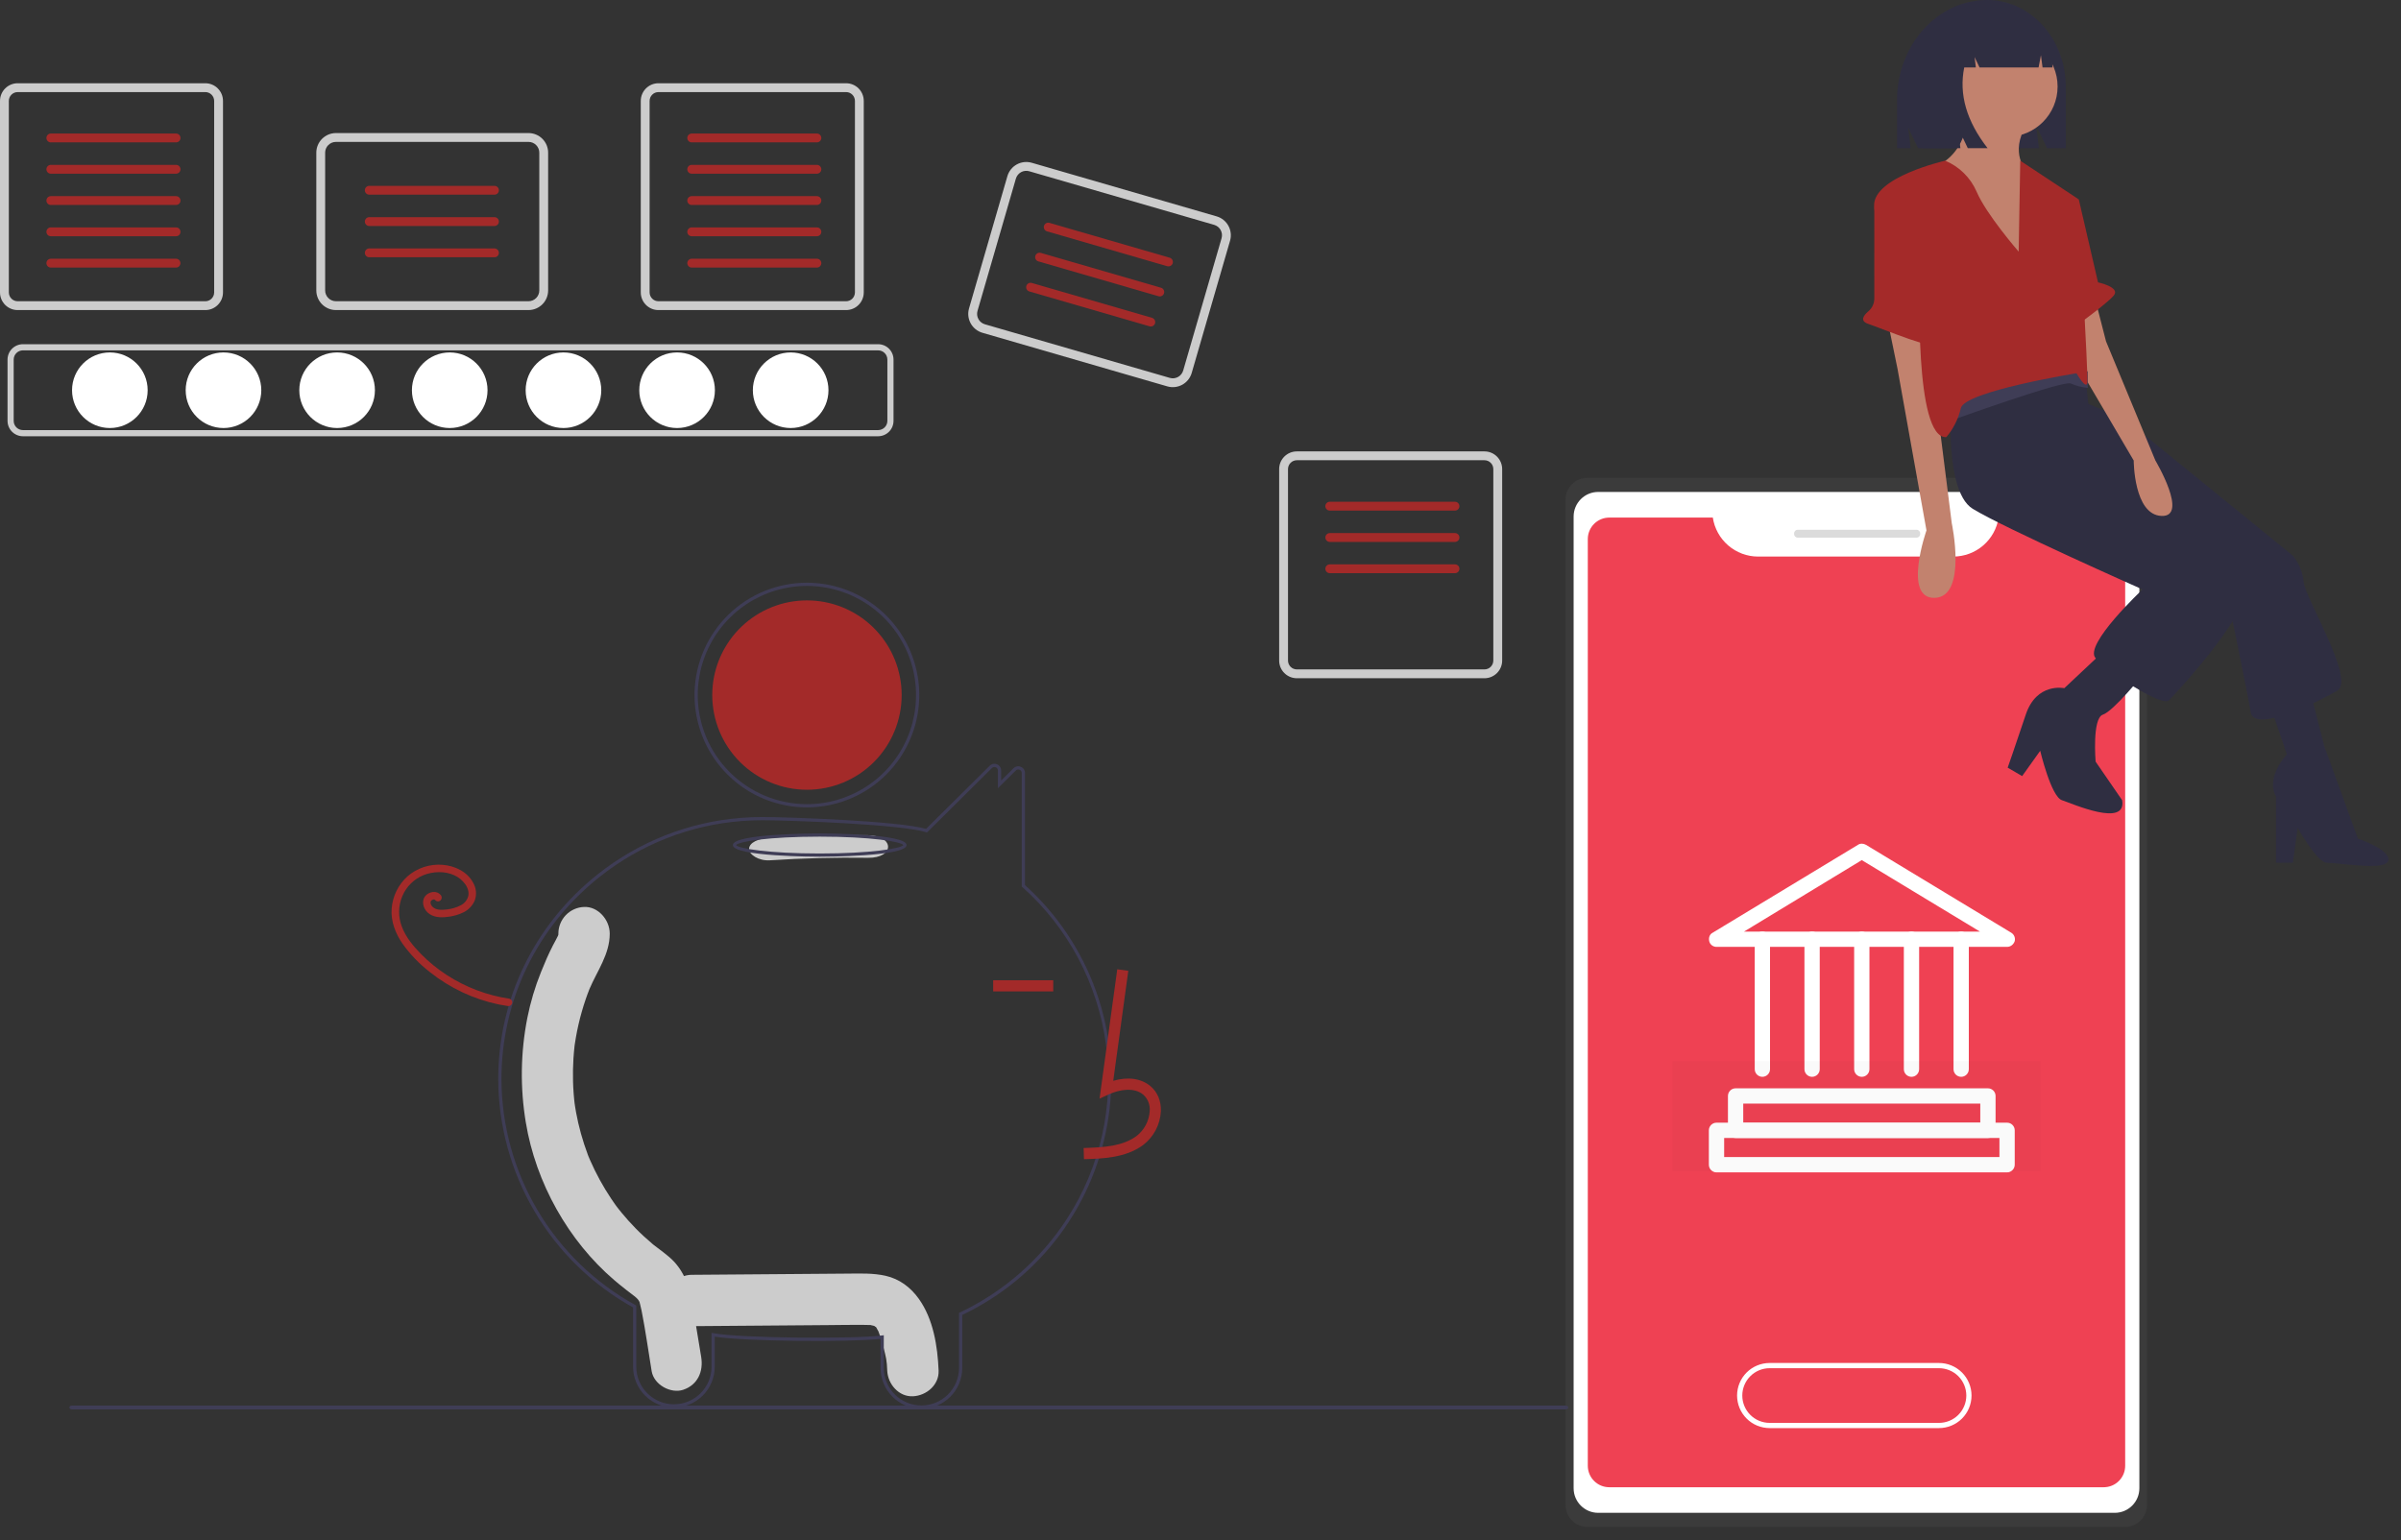 <svg width="173" height="111" viewBox="0 0 173 111" fill="none" xmlns="http://www.w3.org/2000/svg">
<rect x="0" y="0" width="173" height="111" fill="#333333" stroke="none"/>
<path d="M153.106 34.434H114.393C113.513 34.434 112.801 35.146 112.801 36.025V108.466C112.801 109.345 113.513 110.057 114.393 110.057H153.106C153.986 110.057 154.698 109.345 154.698 108.466V36.025C154.698 35.146 153.986 34.434 153.106 34.434Z" fill="url(#paint0_linear_2024_78204)"/>
<path d="M152.377 35.457H115.157C114.178 35.457 113.385 36.251 113.385 37.23V107.266C113.385 108.245 114.178 109.038 115.157 109.038H152.377C153.356 109.038 154.149 108.245 154.149 107.266V37.23C154.149 36.251 153.356 35.457 152.377 35.457Z" fill="white"/>
<path d="M144.007 37.305C143.889 38.085 143.496 38.797 142.898 39.313C142.301 39.828 141.538 40.113 140.749 40.115H126.671C125.882 40.113 125.12 39.828 124.522 39.312C123.925 38.797 123.532 38.085 123.414 37.305H115.955C115.752 37.304 115.55 37.344 115.363 37.422C115.175 37.5 115.004 37.614 114.86 37.758C114.716 37.901 114.602 38.072 114.524 38.26C114.446 38.448 114.406 38.649 114.406 38.852V105.645C114.406 105.848 114.446 106.05 114.524 106.238C114.601 106.426 114.715 106.596 114.859 106.74C115.003 106.884 115.173 106.998 115.361 107.076C115.549 107.154 115.751 107.194 115.954 107.194H151.578C151.781 107.194 151.982 107.154 152.17 107.077C152.358 106.999 152.529 106.885 152.673 106.741C152.817 106.597 152.931 106.427 153.009 106.239C153.086 106.051 153.126 105.85 153.126 105.646V38.854C153.127 38.65 153.087 38.449 153.009 38.261C152.931 38.073 152.817 37.902 152.674 37.758C152.53 37.615 152.359 37.501 152.171 37.423C151.984 37.345 151.782 37.305 151.579 37.305H144.007Z" fill="#EF4153"/>
<path d="M143.237 82.023H125.055C124.752 82.023 124.504 81.775 124.504 81.472V78.992C124.504 78.689 124.752 78.441 125.055 78.441H143.237C143.54 78.441 143.788 78.689 143.788 78.992V81.472C143.788 81.775 143.54 82.023 143.237 82.023ZM125.606 80.921H142.686V79.543H125.606V80.921Z" fill="white"/>
<path d="M144.617 84.499H123.68C123.377 84.499 123.129 84.251 123.129 83.948V81.469C123.129 81.166 123.377 80.918 123.68 80.918H144.617C144.92 80.918 145.168 81.166 145.168 81.469V83.948C145.168 84.251 144.92 84.499 144.617 84.499ZM124.231 83.397H144.066V82.02H124.231V83.397Z" fill="white"/>
<path d="M126.985 77.613C126.682 77.613 126.434 77.365 126.434 77.062V67.695C126.434 67.392 126.682 67.144 126.985 67.144C127.288 67.144 127.536 67.392 127.536 67.695V77.062C127.536 77.365 127.288 77.613 126.985 77.613Z" fill="white"/>
<path d="M130.567 77.613C130.264 77.613 130.016 77.365 130.016 77.062V67.695C130.016 67.392 130.264 67.144 130.567 67.144C130.87 67.144 131.118 67.392 131.118 67.695V77.062C131.118 77.365 130.87 77.613 130.567 77.613Z" fill="white"/>
<path d="M134.149 77.613C133.846 77.613 133.598 77.365 133.598 77.062V67.695C133.598 67.392 133.846 67.144 134.149 67.144C134.452 67.144 134.7 67.392 134.7 67.695V77.062C134.7 77.365 134.452 77.613 134.149 77.613Z" fill="white"/>
<path d="M137.729 77.613C137.426 77.613 137.178 77.365 137.178 77.062V67.695C137.178 67.392 137.426 67.144 137.729 67.144C138.032 67.144 138.28 67.392 138.28 67.695V77.062C138.28 77.365 138.032 77.613 137.729 77.613Z" fill="white"/>
<path d="M141.309 77.613C141.006 77.613 140.758 77.365 140.758 77.062V67.695C140.758 67.392 141.006 67.144 141.309 67.144C141.612 67.144 141.86 67.392 141.86 67.695V77.062C141.86 77.365 141.612 77.613 141.309 77.613Z" fill="white"/>
<path d="M144.616 68.247H123.679C123.431 68.247 123.21 68.081 123.155 67.834C123.1 67.586 123.183 67.338 123.403 67.227L133.872 60.891C134.037 60.781 134.257 60.781 134.45 60.891L144.919 67.227C145.139 67.365 145.222 67.613 145.167 67.834C145.084 68.081 144.864 68.247 144.616 68.247ZM125.662 67.145H142.66L134.147 61.993L125.662 67.145Z" fill="white"/>
<path d="M139.709 102.931H127.508C126.886 102.931 126.289 102.684 125.849 102.244C125.409 101.804 125.162 101.207 125.162 100.585C125.162 99.962 125.409 99.365 125.849 98.925C126.289 98.486 126.886 98.238 127.508 98.238H139.709C140.331 98.238 140.928 98.486 141.368 98.925C141.808 99.365 142.055 99.962 142.055 100.585C142.055 101.207 141.808 101.804 141.368 102.244C140.928 102.684 140.331 102.931 139.709 102.931ZM127.508 98.614C126.986 98.614 126.484 98.821 126.115 99.191C125.745 99.561 125.538 100.062 125.538 100.585C125.538 101.107 125.745 101.609 126.115 101.978C126.484 102.348 126.986 102.555 127.508 102.555H139.709C140.232 102.555 140.733 102.348 141.103 101.978C141.472 101.609 141.68 101.107 141.68 100.585C141.68 100.062 141.472 99.561 141.103 99.191C140.733 98.821 140.232 98.614 139.709 98.614H127.508Z" fill="white"/>
<path d="M143.194 0H143.194C146.317 0 148.849 2.81 148.849 6.275V10.678H147.495L146.711 9.047L146.907 10.678H138.202L137.489 9.195L137.668 10.678H136.688V7.221C136.687 3.233 139.601 0 143.194 0Z" fill="#2F2E41"/>
<path d="M149.672 28.766L153.144 30.241L165.208 40.049C165.652 40.594 165.924 41.259 165.989 41.959C166.076 43.087 169.721 48.989 168.419 49.77C167.118 50.551 162.431 52.895 162.17 51.332C161.91 49.77 160.521 43.087 160.521 43.087L148.891 32.671L149.672 28.766Z" fill="#2F2E41"/>
<path d="M163.299 50.031L164.774 54.37C164.774 54.37 163.212 56.02 163.993 57.408V62.182H165.208L165.556 59.665C165.556 59.665 166.94 62.15 167.639 62.182C169.104 62.249 172.006 62.77 172.093 61.989C172.18 61.208 169.895 60.446 169.895 60.446L167.465 53.763L166.423 49.684L163.299 50.031Z" fill="#2F2E41"/>
<path d="M140.662 27.643C140.662 27.643 139.881 35.281 142.137 36.669C144.394 38.058 154.376 42.485 154.376 42.485C154.376 42.485 150.123 46.477 150.991 47.432C151.859 48.387 155.764 50.991 156.285 50.47C156.806 49.949 162.621 43.7 161.927 41.703C161.232 39.707 151.598 33.198 151.598 33.198L150.47 29.118L150.123 25.82L146.477 23.477L140.662 27.643Z" fill="#2F2E41"/>
<path d="M144.638 9.858C146.636 9.858 148.256 8.238 148.256 6.239C148.256 4.241 146.636 2.621 144.638 2.621C142.64 2.621 141.02 4.241 141.02 6.239C141.02 8.238 142.64 9.858 144.638 9.858Z" fill="#C2826E"/>
<path d="M141.834 7.723C141.834 7.723 142.008 11.021 139.317 12.062C136.627 13.104 146.001 19.874 146.001 19.874V12.323C146.001 12.323 144.785 11.021 146.001 9.025L141.834 7.723Z" fill="#C2826E"/>
<path d="M136.031 23.215L136.726 26.6L138.809 38.23C138.809 38.23 137.073 43.178 139.416 43.091C141.76 43.004 140.631 37.71 140.631 37.71L139.416 28.075V24.343L136.031 23.215Z" fill="#C2826E"/>
<path d="M150.964 21.562L151.745 24.6L155.304 33.193C155.304 33.193 157.734 37.272 155.738 37.186C153.741 37.099 153.741 33.193 153.741 33.193L149.662 26.249V22.344L150.964 21.562Z" fill="#C2826E"/>
<path d="M151.604 46.91L148.74 49.601C148.74 49.601 146.743 49.167 145.962 51.51C145.181 53.854 144.66 55.329 144.66 55.329L145.702 55.937L147.004 54.114C147.004 54.114 147.785 57.412 148.566 57.673C149.347 57.933 153.253 59.669 152.906 57.673L150.996 54.895C150.996 54.895 150.736 51.771 151.517 51.51C152.298 51.25 154.381 48.646 154.381 48.646L151.604 46.91Z" fill="#2F2E41"/>
<path d="M140.53 30.331C140.53 30.331 148.689 27.38 149.209 27.64C149.597 27.811 150.01 27.919 150.432 27.957L150.425 26.772C150.425 26.772 147.734 25.817 146.258 26.425C144.783 27.032 140.27 29.723 140.27 29.723L140.53 30.331Z" fill="#3F3D56"/>
<path d="M145.452 18.137C145.452 18.137 143.108 15.446 142.414 13.797C141.974 12.797 141.168 12.005 140.161 11.582C140.161 11.582 134.949 12.756 135.036 14.839C135.123 16.922 138.334 20.133 138.334 20.133C138.334 20.133 137.9 31.677 140.244 31.503C140.749 30.9 141.106 30.186 141.285 29.42C141.546 28.205 149.618 26.903 149.618 26.903C149.618 26.903 150.312 28.118 150.399 27.598C150.486 27.077 149.705 14.318 149.705 14.318L145.566 11.582L145.452 18.137Z" fill="#A42A29"/>
<path d="M135.719 14.001L135.661 14.034C135.475 14.138 135.321 14.289 135.213 14.473C135.106 14.656 135.049 14.865 135.049 15.078L135.05 21.519C135.05 21.694 135.011 21.867 134.937 22.026C134.862 22.184 134.755 22.325 134.621 22.438C134.286 22.722 133.976 23.132 134.616 23.345C135.658 23.692 139.737 25.428 139.824 24.821C139.911 24.213 140.084 23.519 139.824 23.519C139.62 23.519 138.406 17.295 137.43 14.634C137.37 14.471 137.276 14.323 137.153 14.2C137.031 14.077 136.883 13.982 136.72 13.922C136.558 13.862 136.384 13.838 136.211 13.851C136.038 13.865 135.87 13.916 135.719 14.001Z" fill="#A42A29"/>
<path d="M148.566 14.016L149.782 14.363L151.17 20.352C151.17 20.352 152.819 20.699 152.299 21.306C151.778 21.914 149.608 23.476 149.608 23.476L148.566 14.016Z" fill="#A42A29"/>
<path d="M141.563 1.729C141.835 1.364 142.188 1.066 142.593 0.859C142.999 0.652 143.447 0.541 143.903 0.535H144.014C146.154 0.535 147.889 2.472 147.889 4.861V4.861H147.172L147.056 3.98L146.887 4.861H142.633L142.277 4.115L142.366 4.861H141.529C141.138 6.801 141.699 8.74 143.212 10.679H141.786L141.074 9.187L141.252 10.679H138.535L138 7.248C138 4.678 139.493 2.5 141.563 1.729Z" fill="#2F2E41"/>
<path d="M138.096 38.184H129.531C129.388 38.184 129.271 38.3 129.271 38.444V38.492C129.271 38.635 129.388 38.752 129.531 38.752H138.096C138.24 38.752 138.356 38.635 138.356 38.492V38.444C138.356 38.3 138.24 38.184 138.096 38.184Z" fill="#DBDBDB"/>
<path d="M147.017 76.484H120.508V84.411H147.017V76.484Z" fill="url(#paint1_linear_2024_78204)"/>
<path d="M7.915 30.85C9.42 30.85 10.639 29.631 10.639 28.126C10.639 26.622 9.42 25.402 7.915 25.402C6.411 25.402 5.191 26.622 5.191 28.126C5.191 29.631 6.411 30.85 7.915 30.85Z" fill="white"/>
<path d="M16.103 30.85C17.607 30.85 18.827 29.631 18.827 28.126C18.827 26.622 17.607 25.402 16.103 25.402C14.598 25.402 13.379 26.622 13.379 28.126C13.379 29.631 14.598 30.85 16.103 30.85Z" fill="white"/>
<path d="M24.29 30.85C25.795 30.85 27.014 29.631 27.014 28.126C27.014 26.622 25.795 25.402 24.29 25.402C22.786 25.402 21.566 26.622 21.566 28.126C21.566 29.631 22.786 30.85 24.29 30.85Z" fill="white"/>
<path d="M32.404 30.85C33.908 30.85 35.128 29.631 35.128 28.126C35.128 26.622 33.908 25.402 32.404 25.402C30.899 25.402 29.68 26.622 29.68 28.126C29.68 29.631 30.899 30.85 32.404 30.85Z" fill="white"/>
<path d="M40.599 30.85C42.103 30.85 43.323 29.631 43.323 28.126C43.323 26.622 42.103 25.402 40.599 25.402C39.095 25.402 37.875 26.622 37.875 28.126C37.875 29.631 39.095 30.85 40.599 30.85Z" fill="white"/>
<path d="M48.786 30.85C50.291 30.85 51.511 29.631 51.511 28.126C51.511 26.622 50.291 25.402 48.786 25.402C47.282 25.402 46.062 26.622 46.062 28.126C46.062 29.631 47.282 30.85 48.786 30.85Z" fill="white"/>
<path d="M56.97 30.85C58.474 30.85 59.694 29.631 59.694 28.126C59.694 26.622 58.474 25.402 56.97 25.402C55.466 25.402 54.246 26.622 54.246 28.126C54.246 29.631 55.466 30.85 56.97 30.85Z" fill="white"/>
<path d="M63.273 31.443H1.651C1.358 31.443 1.076 31.326 0.868 31.118C0.66 30.91 0.543 30.628 0.543 30.334V25.917C0.543 25.623 0.66 25.341 0.868 25.134C1.076 24.926 1.358 24.809 1.651 24.809H63.273C63.567 24.809 63.848 24.926 64.056 25.134C64.264 25.341 64.381 25.623 64.381 25.917V30.334C64.381 30.628 64.264 30.91 64.056 31.118C63.848 31.326 63.567 31.443 63.273 31.443ZM1.651 25.252C1.475 25.252 1.306 25.322 1.181 25.447C1.057 25.572 0.987 25.741 0.986 25.917V30.334C0.987 30.511 1.057 30.68 1.181 30.805C1.306 30.929 1.475 30.999 1.651 31H63.273C63.449 30.999 63.618 30.929 63.743 30.805C63.868 30.68 63.938 30.511 63.938 30.334V25.917C63.938 25.741 63.868 25.572 63.743 25.447C63.618 25.322 63.449 25.252 63.273 25.252L1.651 25.252Z" fill="#CCCCCC"/>
<path d="M14.794 6.637C14.963 6.637 15.124 6.704 15.244 6.824C15.363 6.943 15.431 7.105 15.431 7.274V21.076C15.431 21.244 15.363 21.406 15.244 21.526C15.124 21.645 14.963 21.712 14.794 21.712H1.274C1.105 21.712 0.943 21.645 0.824 21.526C0.704 21.406 0.637 21.244 0.637 21.076V7.274C0.637 7.105 0.704 6.943 0.824 6.824C0.943 6.704 1.105 6.637 1.274 6.637H14.794V6.637ZM14.794 6H1.274C0.936 6 0.612 6.134 0.373 6.373C0.134 6.612 0 6.936 0 7.274V21.076C0 21.413 0.134 21.738 0.373 21.976C0.612 22.215 0.936 22.349 1.274 22.349H14.794C15.132 22.349 15.456 22.215 15.694 21.976C15.933 21.738 16.068 21.413 16.068 21.076V7.274C16.068 6.936 15.933 6.612 15.694 6.373C15.456 6.134 15.132 6 14.794 6V6Z" fill="#CCCCCC"/>
<path d="M12.684 10.262H3.664C3.622 10.262 3.581 10.254 3.542 10.238C3.503 10.222 3.467 10.199 3.438 10.169C3.408 10.14 3.384 10.104 3.368 10.066C3.352 10.027 3.344 9.985 3.344 9.943C3.344 9.901 3.352 9.86 3.368 9.821C3.384 9.782 3.408 9.747 3.438 9.718C3.467 9.688 3.503 9.665 3.542 9.649C3.581 9.633 3.622 9.625 3.664 9.625H12.684C12.726 9.625 12.768 9.633 12.807 9.649C12.846 9.665 12.881 9.688 12.911 9.718C12.941 9.747 12.964 9.782 12.98 9.821C12.997 9.86 13.005 9.901 13.005 9.943C13.005 9.985 12.997 10.027 12.98 10.066C12.964 10.104 12.941 10.14 12.911 10.169C12.881 10.199 12.846 10.222 12.807 10.238C12.768 10.254 12.726 10.262 12.684 10.262Z" fill="#A32A29"/>
<path d="M12.684 12.52H3.664C3.622 12.52 3.581 12.512 3.542 12.496C3.503 12.48 3.467 12.457 3.438 12.427C3.408 12.398 3.384 12.362 3.368 12.324C3.352 12.285 3.344 12.243 3.344 12.201C3.344 12.159 3.352 12.118 3.368 12.079C3.384 12.04 3.408 12.005 3.438 11.975C3.467 11.946 3.503 11.922 3.542 11.906C3.581 11.891 3.622 11.883 3.664 11.883H12.684C12.726 11.883 12.768 11.891 12.807 11.906C12.846 11.922 12.881 11.946 12.911 11.975C12.941 12.005 12.964 12.04 12.98 12.079C12.997 12.118 13.005 12.159 13.005 12.201C13.005 12.243 12.997 12.285 12.98 12.324C12.964 12.362 12.941 12.398 12.911 12.427C12.881 12.457 12.846 12.48 12.807 12.496C12.768 12.512 12.726 12.52 12.684 12.52Z" fill="#A32A29"/>
<path d="M12.684 14.774H3.664C3.622 14.774 3.581 14.766 3.542 14.75C3.503 14.734 3.467 14.711 3.438 14.681C3.408 14.652 3.384 14.616 3.368 14.578C3.352 14.539 3.344 14.497 3.344 14.455C3.344 14.413 3.352 14.372 3.368 14.333C3.384 14.294 3.408 14.259 3.438 14.229C3.467 14.2 3.503 14.176 3.542 14.16C3.581 14.145 3.622 14.136 3.664 14.137H12.684C12.726 14.136 12.768 14.145 12.807 14.16C12.846 14.176 12.881 14.2 12.911 14.229C12.941 14.259 12.964 14.294 12.98 14.333C12.997 14.372 13.005 14.413 13.005 14.455C13.005 14.497 12.997 14.539 12.98 14.578C12.964 14.616 12.941 14.652 12.911 14.681C12.881 14.711 12.846 14.734 12.807 14.75C12.768 14.766 12.726 14.774 12.684 14.774Z" fill="#A32A29"/>
<path d="M12.684 17.027H3.664C3.622 17.028 3.581 17.02 3.542 17.004C3.503 16.988 3.467 16.965 3.438 16.935C3.408 16.905 3.384 16.87 3.368 16.831C3.352 16.793 3.344 16.751 3.344 16.709C3.344 16.667 3.352 16.625 3.368 16.587C3.384 16.548 3.408 16.513 3.438 16.483C3.467 16.454 3.503 16.43 3.542 16.414C3.581 16.398 3.622 16.39 3.664 16.391H12.684C12.726 16.39 12.768 16.398 12.807 16.414C12.846 16.43 12.881 16.454 12.911 16.483C12.941 16.513 12.964 16.548 12.98 16.587C12.997 16.625 13.005 16.667 13.005 16.709C13.005 16.751 12.997 16.793 12.98 16.831C12.964 16.87 12.941 16.905 12.911 16.935C12.881 16.965 12.846 16.988 12.807 17.004C12.768 17.02 12.726 17.028 12.684 17.027Z" fill="#A32A29"/>
<path d="M12.683 19.285H3.662C3.578 19.285 3.497 19.252 3.437 19.192C3.377 19.132 3.344 19.051 3.344 18.967C3.344 18.882 3.377 18.801 3.437 18.742C3.497 18.682 3.578 18.648 3.662 18.648H12.683C12.767 18.648 12.848 18.682 12.908 18.742C12.967 18.801 13.001 18.882 13.001 18.967C13.001 19.051 12.967 19.132 12.908 19.192C12.848 19.252 12.767 19.285 12.683 19.285Z" fill="#A32A29"/>
<path d="M60.964 6.637C61.133 6.637 61.294 6.704 61.414 6.824C61.533 6.943 61.6 7.105 61.601 7.274V21.076C61.6 21.244 61.533 21.406 61.414 21.526C61.294 21.645 61.133 21.712 60.964 21.712H47.444C47.275 21.712 47.113 21.645 46.994 21.526C46.874 21.406 46.807 21.244 46.807 21.076V7.274C46.807 7.105 46.874 6.943 46.994 6.824C47.113 6.704 47.275 6.637 47.444 6.637H60.964V6.637ZM60.964 6H47.444C47.106 6 46.782 6.134 46.543 6.373C46.304 6.612 46.17 6.936 46.17 7.274V21.076C46.17 21.413 46.304 21.738 46.543 21.976C46.782 22.215 47.106 22.349 47.444 22.349H60.964C61.301 22.349 61.626 22.215 61.864 21.976C62.103 21.738 62.237 21.413 62.237 21.076V7.274C62.237 6.936 62.103 6.612 61.864 6.373C61.626 6.134 61.301 6 60.964 6V6Z" fill="#CCCCCC"/>
<path d="M58.862 10.262H49.842C49.8 10.262 49.758 10.254 49.719 10.238C49.681 10.222 49.645 10.199 49.615 10.169C49.586 10.14 49.562 10.104 49.546 10.066C49.53 10.027 49.522 9.985 49.522 9.943C49.522 9.901 49.53 9.86 49.546 9.821C49.562 9.782 49.586 9.747 49.615 9.718C49.645 9.688 49.681 9.665 49.719 9.649C49.758 9.633 49.8 9.625 49.842 9.625H58.862C58.946 9.626 59.027 9.659 59.086 9.719C59.145 9.779 59.179 9.859 59.179 9.943C59.179 10.028 59.145 10.108 59.086 10.168C59.027 10.228 58.946 10.261 58.862 10.262H58.862Z" fill="#A32A29"/>
<path d="M58.862 12.52H49.842C49.8 12.52 49.758 12.512 49.719 12.496C49.681 12.48 49.645 12.457 49.615 12.427C49.586 12.398 49.562 12.362 49.546 12.324C49.53 12.285 49.522 12.243 49.522 12.201C49.522 12.159 49.53 12.118 49.546 12.079C49.562 12.04 49.586 12.005 49.615 11.975C49.645 11.946 49.681 11.922 49.719 11.906C49.758 11.891 49.8 11.883 49.842 11.883H58.862C58.946 11.883 59.027 11.917 59.086 11.977C59.145 12.036 59.179 12.117 59.179 12.201C59.179 12.285 59.145 12.366 59.086 12.426C59.027 12.485 58.946 12.519 58.862 12.52H58.862Z" fill="#A32A29"/>
<path d="M58.862 14.774H49.842C49.8 14.774 49.758 14.766 49.719 14.75C49.681 14.734 49.645 14.711 49.615 14.681C49.586 14.652 49.562 14.616 49.546 14.578C49.53 14.539 49.522 14.497 49.522 14.455C49.522 14.413 49.53 14.372 49.546 14.333C49.562 14.294 49.586 14.259 49.615 14.229C49.645 14.2 49.681 14.176 49.719 14.16C49.758 14.145 49.8 14.136 49.842 14.137H58.862C58.946 14.137 59.027 14.171 59.086 14.231C59.145 14.29 59.179 14.371 59.179 14.455C59.179 14.539 59.145 14.62 59.086 14.68C59.027 14.739 58.946 14.773 58.862 14.774H58.862Z" fill="#A32A29"/>
<path d="M58.862 17.027H49.842C49.8 17.028 49.758 17.02 49.719 17.004C49.681 16.988 49.645 16.965 49.615 16.935C49.586 16.905 49.562 16.87 49.546 16.831C49.53 16.793 49.522 16.751 49.522 16.709C49.522 16.667 49.53 16.625 49.546 16.587C49.562 16.548 49.586 16.513 49.615 16.483C49.645 16.454 49.681 16.43 49.719 16.414C49.758 16.398 49.8 16.39 49.842 16.391H58.862C58.946 16.391 59.027 16.425 59.086 16.485C59.145 16.544 59.179 16.625 59.179 16.709C59.179 16.793 59.145 16.874 59.086 16.934C59.027 16.993 58.946 17.027 58.862 17.027H58.862Z" fill="#A32A29"/>
<path d="M58.86 19.285H49.84C49.755 19.285 49.675 19.252 49.615 19.192C49.555 19.132 49.522 19.051 49.522 18.967C49.522 18.882 49.555 18.801 49.615 18.742C49.675 18.682 49.755 18.648 49.84 18.648H58.86C58.945 18.648 59.026 18.682 59.086 18.742C59.145 18.801 59.179 18.882 59.179 18.967C59.179 19.051 59.145 19.132 59.086 19.192C59.026 19.252 58.945 19.285 58.86 19.285H58.86Z" fill="#A32A29"/>
<path d="M106.962 33.172C107.131 33.172 107.292 33.239 107.412 33.359C107.531 33.478 107.598 33.64 107.599 33.809V47.611C107.598 47.78 107.531 47.941 107.412 48.061C107.292 48.18 107.131 48.248 106.962 48.248H93.442C93.273 48.248 93.111 48.18 92.992 48.061C92.872 47.941 92.805 47.78 92.805 47.611V33.809C92.805 33.64 92.872 33.478 92.992 33.359C93.111 33.239 93.273 33.172 93.442 33.172H106.962V33.172ZM106.962 32.535H93.442C93.104 32.535 92.78 32.669 92.541 32.908C92.302 33.147 92.168 33.471 92.168 33.809V47.611C92.168 47.949 92.302 48.273 92.541 48.511C92.78 48.75 93.104 48.885 93.442 48.885H106.962C107.3 48.885 107.624 48.75 107.862 48.511C108.101 48.273 108.236 47.949 108.236 47.611V33.809C108.236 33.471 108.101 33.147 107.862 32.908C107.624 32.669 107.3 32.535 106.962 32.535V32.535Z" fill="#CCCCCC"/>
<path d="M104.837 36.801H95.817C95.775 36.801 95.733 36.793 95.694 36.777C95.655 36.761 95.62 36.738 95.59 36.708C95.56 36.679 95.537 36.644 95.52 36.605C95.504 36.566 95.496 36.525 95.496 36.483C95.496 36.441 95.504 36.399 95.52 36.36C95.537 36.321 95.56 36.286 95.59 36.257C95.62 36.227 95.655 36.204 95.694 36.188C95.733 36.172 95.775 36.164 95.817 36.164H104.837C104.921 36.165 105.002 36.198 105.061 36.258C105.12 36.318 105.153 36.398 105.153 36.483C105.153 36.567 105.12 36.647 105.061 36.707C105.002 36.767 104.921 36.8 104.837 36.801Z" fill="#A32A29"/>
<path d="M104.837 39.059H95.817C95.732 39.059 95.651 39.025 95.591 38.965C95.532 38.906 95.498 38.825 95.498 38.74C95.498 38.656 95.532 38.575 95.591 38.515C95.651 38.455 95.732 38.422 95.817 38.422H104.837C104.921 38.422 105.002 38.455 105.062 38.515C105.122 38.575 105.155 38.656 105.155 38.74C105.155 38.825 105.122 38.906 105.062 38.965C105.002 39.025 104.921 39.059 104.837 39.059Z" fill="#A32A29"/>
<path d="M104.839 41.313H95.818C95.776 41.313 95.735 41.305 95.696 41.289C95.657 41.273 95.622 41.25 95.592 41.22C95.562 41.19 95.538 41.155 95.522 41.117C95.506 41.078 95.498 41.036 95.498 40.994C95.498 40.952 95.506 40.911 95.522 40.872C95.538 40.833 95.562 40.798 95.592 40.769C95.622 40.739 95.657 40.715 95.696 40.7C95.735 40.684 95.776 40.676 95.818 40.676H104.839C104.923 40.676 105.003 40.71 105.062 40.77C105.122 40.829 105.155 40.91 105.155 40.994C105.155 41.078 105.122 41.159 105.062 41.219C105.003 41.278 104.923 41.312 104.839 41.313Z" fill="#A32A29"/>
<path d="M38.08 22.348H24.206C23.831 22.348 23.471 22.198 23.206 21.933C22.941 21.668 22.791 21.308 22.791 20.933V11.005C22.791 10.63 22.941 10.27 23.206 10.005C23.471 9.74 23.831 9.59 24.206 9.59H38.08C38.455 9.59 38.815 9.739 39.081 10.005C39.346 10.27 39.495 10.63 39.495 11.005V20.933C39.495 21.308 39.346 21.668 39.08 21.933C38.815 22.198 38.455 22.348 38.08 22.348ZM24.206 10.227C24 10.227 23.802 10.309 23.656 10.455C23.51 10.601 23.428 10.799 23.428 11.005V20.933C23.428 21.139 23.51 21.337 23.656 21.483C23.802 21.629 24 21.711 24.206 21.711H38.08C38.286 21.711 38.484 21.629 38.63 21.483C38.776 21.337 38.858 21.139 38.858 20.933V11.005C38.858 10.799 38.776 10.601 38.63 10.455C38.484 10.309 38.286 10.227 38.08 10.227H24.206Z" fill="#CCCCCC"/>
<path d="M35.626 14.031H26.606C26.521 14.031 26.441 13.997 26.382 13.938C26.322 13.878 26.289 13.797 26.289 13.713C26.289 13.629 26.322 13.548 26.382 13.489C26.441 13.429 26.521 13.395 26.606 13.395H35.626C35.668 13.394 35.71 13.402 35.748 13.418C35.787 13.434 35.823 13.457 35.852 13.487C35.882 13.517 35.906 13.552 35.922 13.591C35.938 13.629 35.946 13.671 35.946 13.713C35.946 13.755 35.938 13.796 35.922 13.835C35.906 13.874 35.882 13.909 35.852 13.939C35.823 13.969 35.787 13.992 35.748 14.008C35.71 14.024 35.668 14.032 35.626 14.031Z" fill="#A32A29"/>
<path d="M35.626 16.289H26.606C26.521 16.289 26.441 16.255 26.382 16.195C26.322 16.136 26.289 16.055 26.289 15.971C26.289 15.887 26.322 15.806 26.382 15.746C26.441 15.687 26.521 15.653 26.606 15.652H35.626C35.668 15.652 35.71 15.66 35.748 15.676C35.787 15.692 35.823 15.715 35.852 15.745C35.882 15.774 35.906 15.81 35.922 15.848C35.938 15.887 35.946 15.929 35.946 15.971C35.946 16.013 35.938 16.054 35.922 16.093C35.906 16.132 35.882 16.167 35.852 16.197C35.823 16.226 35.787 16.25 35.748 16.266C35.71 16.282 35.668 16.29 35.626 16.289Z" fill="#A32A29"/>
<path d="M35.626 18.543H26.606C26.521 18.543 26.441 18.509 26.382 18.449C26.322 18.39 26.289 18.309 26.289 18.225C26.289 18.141 26.322 18.06 26.382 18C26.441 17.941 26.521 17.907 26.606 17.906H35.626C35.668 17.906 35.71 17.914 35.748 17.93C35.787 17.946 35.823 17.969 35.852 17.999C35.882 18.028 35.906 18.064 35.922 18.102C35.938 18.141 35.946 18.183 35.946 18.225C35.946 18.267 35.938 18.308 35.922 18.347C35.906 18.386 35.882 18.421 35.852 18.451C35.823 18.48 35.787 18.504 35.748 18.52C35.71 18.535 35.668 18.543 35.626 18.543Z" fill="#A32A29"/>
<path d="M84.111 27.849L70.786 23.985C70.426 23.88 70.122 23.636 69.941 23.308C69.76 22.979 69.717 22.592 69.821 22.231L72.586 12.697C72.691 12.336 72.935 12.032 73.263 11.851C73.592 11.671 73.979 11.627 74.34 11.731L87.665 15.596C88.025 15.7 88.329 15.944 88.51 16.273C88.691 16.602 88.734 16.989 88.63 17.349L85.865 26.884C85.76 27.244 85.516 27.548 85.188 27.729C84.859 27.91 84.472 27.953 84.111 27.849ZM74.162 12.343C73.964 12.286 73.751 12.31 73.57 12.409C73.39 12.509 73.256 12.676 73.198 12.874L70.433 22.409C70.376 22.607 70.399 22.82 70.499 23C70.598 23.181 70.766 23.315 70.964 23.373L84.289 27.237C84.487 27.294 84.7 27.271 84.88 27.171C85.061 27.072 85.195 26.905 85.253 26.706L88.018 17.172C88.075 16.974 88.052 16.761 87.952 16.58C87.853 16.399 87.685 16.265 87.487 16.207L74.162 12.343Z" fill="#CCCCCC"/>
<path d="M84.103 19.187L75.44 16.675C75.359 16.651 75.291 16.596 75.25 16.523C75.21 16.449 75.2 16.362 75.224 16.28C75.247 16.2 75.302 16.131 75.376 16.09C75.449 16.05 75.536 16.04 75.618 16.063L84.281 18.576C84.362 18.599 84.43 18.654 84.471 18.728C84.512 18.802 84.522 18.889 84.498 18.97C84.475 19.051 84.42 19.12 84.346 19.16C84.272 19.201 84.185 19.211 84.103 19.187H84.103Z" fill="#A32A29"/>
<path d="M83.479 21.352L74.816 18.839C74.775 18.828 74.738 18.808 74.705 18.782C74.673 18.756 74.646 18.724 74.625 18.687C74.605 18.65 74.593 18.61 74.588 18.568C74.583 18.527 74.587 18.485 74.599 18.445C74.61 18.404 74.63 18.367 74.656 18.334C74.682 18.302 74.714 18.274 74.751 18.254C74.787 18.234 74.828 18.221 74.869 18.217C74.911 18.212 74.953 18.216 74.993 18.227L83.656 20.74C83.737 20.764 83.806 20.818 83.846 20.892C83.887 20.966 83.897 21.053 83.873 21.134C83.85 21.215 83.795 21.284 83.721 21.324C83.647 21.365 83.56 21.375 83.479 21.352Z" fill="#A32A29"/>
<path d="M82.83 23.519L74.167 21.007C74.086 20.983 74.017 20.928 73.977 20.855C73.936 20.781 73.927 20.694 73.95 20.613C73.974 20.532 74.028 20.463 74.102 20.422C74.176 20.382 74.263 20.372 74.344 20.395L83.007 22.908C83.089 22.931 83.157 22.986 83.198 23.06C83.239 23.134 83.248 23.221 83.225 23.302C83.201 23.383 83.146 23.452 83.072 23.492C82.998 23.533 82.911 23.543 82.83 23.519Z" fill="#A32A29"/>
<path d="M66.207 93.617C65.615 92.787 64.813 92.18 63.805 91.953C62.925 91.755 62.022 91.789 61.128 91.796L49.829 91.883C48.861 91.89 47.933 92.728 47.978 93.733C48.023 94.73 48.791 95.592 49.829 95.584C53.139 95.558 56.449 95.533 59.758 95.507C60.539 95.501 61.319 95.487 62.1 95.49C62.275 95.49 62.45 95.499 62.625 95.501C62.667 95.502 62.698 95.502 62.719 95.501C62.725 95.502 62.729 95.504 62.736 95.506C62.828 95.531 62.921 95.548 63.013 95.572C62.981 95.573 63.073 95.63 63.119 95.65C63.125 95.662 63.139 95.684 63.161 95.718C63.193 95.777 63.286 95.957 63.29 95.951C63.43 96.305 63.545 96.668 63.635 97.037C63.85 97.852 63.898 98.023 63.928 98.787C63.968 99.754 64.752 100.684 65.779 100.638C66.748 100.595 67.671 99.823 67.63 98.787C67.559 97.042 67.252 95.081 66.207 93.617Z" fill="#CCCCCC"/>
<path d="M50.522 97.799C50.31 96.513 50.102 95.226 49.885 93.941C49.666 92.637 49.218 91.443 48.203 90.587C47.932 90.358 47.651 90.145 47.368 89.932C47.269 89.857 47.17 89.782 47.072 89.706C47.066 89.701 47.062 89.698 47.057 89.694C47.046 89.685 47.033 89.674 47.016 89.659C46.593 89.301 46.184 88.927 45.795 88.53C45.449 88.177 45.119 87.809 44.803 87.426C44.724 87.33 44.647 87.234 44.57 87.136C44.557 87.12 44.485 87.028 44.438 86.968C44.395 86.908 44.315 86.799 44.302 86.78C44.212 86.653 44.124 86.525 44.037 86.396C43.448 85.513 42.938 84.58 42.512 83.607C42.47 83.51 42.429 83.413 42.389 83.316C42.378 83.286 42.364 83.248 42.345 83.197C42.26 82.961 42.174 82.725 42.096 82.487C41.929 81.98 41.786 81.466 41.666 80.945C41.607 80.687 41.554 80.428 41.506 80.168C41.482 80.034 41.459 79.9 41.438 79.766C41.434 79.743 41.413 79.598 41.401 79.516C41.392 79.434 41.375 79.288 41.373 79.266C41.359 79.13 41.347 78.995 41.337 78.859C41.313 78.554 41.297 78.248 41.289 77.942C41.275 77.397 41.284 76.853 41.318 76.308C41.337 76.002 41.365 75.697 41.398 75.393C41.4 75.374 41.402 75.359 41.403 75.346C41.405 75.332 41.408 75.317 41.411 75.297C41.435 75.129 41.462 74.961 41.491 74.794C41.602 74.157 41.746 73.528 41.923 72.907C42.007 72.613 42.098 72.322 42.197 72.033C42.241 71.905 42.286 71.777 42.332 71.65C42.329 71.658 42.469 71.301 42.471 71.289C43.026 69.978 43.933 68.784 43.934 67.295C43.935 66.288 43.082 65.322 42.083 65.369C41.585 65.388 41.114 65.599 40.769 65.958C40.424 66.318 40.231 66.797 40.233 67.295C40.233 67.318 40.233 67.337 40.233 67.356C40.223 67.388 40.215 67.414 40.209 67.437C40.1 67.672 39.968 67.895 39.849 68.124C39.524 68.752 39.247 69.4 38.983 70.057C38.551 71.127 38.221 72.236 37.996 73.368C37.508 75.849 37.47 78.397 37.885 80.891C38.602 85.264 40.968 89.451 44.258 92.265C44.543 92.509 44.836 92.745 45.131 92.976C45.253 93.072 45.376 93.166 45.5 93.259C45.559 93.303 45.801 93.494 45.694 93.402C45.924 93.597 46.02 93.696 46.079 93.84C46.088 93.873 46.099 93.918 46.115 93.98C46.157 94.143 46.196 94.305 46.229 94.47C46.515 95.91 46.714 97.374 46.953 98.823C47.118 99.819 48.344 100.468 49.23 100.169C50.261 99.822 50.698 98.866 50.522 97.799Z" fill="#CCCCCC"/>
<path d="M66.391 101.531C65.614 101.533 64.868 101.227 64.316 100.679C63.764 100.132 63.452 99.388 63.449 98.611V96.5C61.239 96.747 53.67 96.69 51.501 96.341V98.526C51.495 99.303 51.182 100.046 50.631 100.593C50.08 101.14 49.335 101.447 48.558 101.447C47.782 101.447 47.037 101.14 46.486 100.593C45.934 100.046 45.622 99.303 45.616 98.526V94.236C42.678 92.604 40.228 90.217 38.52 87.322C36.812 84.427 35.908 81.129 35.9 77.767C35.9 72.004 38.512 66.628 43.067 63.017C46.028 60.661 49.626 59.244 53.398 58.949C53.91 58.908 54.425 58.888 54.929 58.888C56.705 58.888 64.716 59.162 66.726 59.741L71.31 55.193C71.377 55.125 71.463 55.079 71.557 55.06C71.65 55.041 71.748 55.051 71.836 55.088C71.925 55.123 72.001 55.185 72.054 55.264C72.108 55.343 72.136 55.437 72.135 55.533V56.256L73.027 55.372C73.094 55.304 73.18 55.258 73.274 55.239C73.368 55.22 73.465 55.23 73.553 55.267C73.642 55.302 73.718 55.364 73.772 55.443C73.825 55.523 73.853 55.616 73.852 55.712V63.793C76.152 65.866 77.905 68.475 78.956 71.388C80.006 74.3 80.322 77.427 79.875 80.492C79.428 83.556 78.233 86.462 76.394 88.954C74.555 91.445 72.13 93.444 69.334 94.774V98.611C69.33 99.388 69.018 100.132 68.466 100.679C67.915 101.227 67.168 101.533 66.391 101.531ZM63.68 96.237V98.611C63.686 99.326 63.974 100.01 64.482 100.514C64.99 101.017 65.676 101.3 66.391 101.3C67.106 101.3 67.793 101.017 68.3 100.514C68.808 100.01 69.096 99.326 69.102 98.611V94.628L69.168 94.597C72.306 93.108 74.969 90.779 76.863 87.868C79.276 84.153 80.28 79.697 79.692 75.306C79.105 70.915 76.965 66.88 73.659 63.93L73.621 63.896V55.712C73.622 55.662 73.608 55.614 73.58 55.572C73.552 55.531 73.512 55.499 73.466 55.481C73.42 55.461 73.369 55.456 73.32 55.466C73.27 55.476 73.225 55.5 73.19 55.536L71.903 56.81V55.533C71.904 55.483 71.89 55.434 71.862 55.393C71.834 55.352 71.795 55.32 71.748 55.302C71.702 55.282 71.651 55.277 71.602 55.287C71.553 55.297 71.507 55.321 71.472 55.357L66.791 60.002L66.724 59.981C64.856 59.397 56.718 59.119 54.929 59.119C54.431 59.119 53.922 59.139 53.416 59.179C49.69 59.471 46.136 60.871 43.21 63.198C38.712 66.765 36.132 72.075 36.132 77.767C36.139 81.099 37.039 84.368 38.737 87.234C40.435 90.1 42.87 92.46 45.788 94.067L45.847 94.1V98.526C45.853 99.242 46.142 99.925 46.649 100.429C47.157 100.932 47.843 101.215 48.558 101.215C49.273 101.215 49.96 100.932 50.468 100.429C50.975 99.925 51.264 99.242 51.27 98.526V96.064L51.407 96.09C53.356 96.457 61.565 96.515 63.549 96.255L63.68 96.237Z" fill="#3F3D56"/>
<path d="M58.139 42C56.035 42.001 54.014 42.82 52.504 44.285C50.993 45.75 50.112 47.745 50.046 49.848C50.044 49.93 50.043 50.013 50.043 50.096C50.043 51.698 50.518 53.263 51.407 54.594C52.297 55.926 53.562 56.964 55.041 57.576C56.52 58.189 58.148 58.349 59.719 58.037C61.289 57.725 62.732 56.953 63.864 55.821C64.996 54.689 65.768 53.246 66.08 51.676C66.392 50.105 66.232 48.477 65.619 46.998C65.007 45.519 63.969 44.254 62.637 43.364C61.306 42.475 59.741 42 58.139 42ZM58.139 57.961C56.054 57.959 54.055 57.13 52.58 55.655C51.106 54.181 50.276 52.182 50.274 50.096C50.274 49.989 50.277 49.882 50.281 49.777C50.344 48.236 50.858 46.748 51.76 45.497C52.661 44.247 53.911 43.288 55.353 42.742C56.794 42.196 58.365 42.085 59.869 42.424C61.373 42.764 62.745 43.537 63.813 44.65C64.88 45.762 65.598 47.163 65.876 48.68C66.153 50.197 65.979 51.762 65.375 53.18C64.77 54.599 63.762 55.808 62.475 56.658C61.189 57.508 59.681 57.961 58.139 57.961Z" fill="#3F3D56"/>
<path d="M64.968 50.097C64.968 51.907 64.249 53.643 62.97 54.923C61.69 56.203 59.954 56.922 58.144 56.922C56.334 56.922 54.599 56.203 53.319 54.923C52.039 53.643 51.32 51.907 51.32 50.097C51.32 49.881 51.331 49.668 51.35 49.458C51.515 47.711 52.346 46.095 53.67 44.945C54.995 43.794 56.712 43.199 58.465 43.281C60.217 43.363 61.87 44.117 63.081 45.387C64.293 46.656 64.968 48.343 64.968 50.097Z" fill="#A32A29"/>
<path d="M36.712 71.984C35.099 71.746 33.555 71.162 32.187 70.273C31.51 69.833 30.882 69.32 30.317 68.743C29.758 68.174 29.224 67.526 28.947 66.768C28.681 66.066 28.695 65.289 28.986 64.597C29.273 63.909 29.82 63.364 30.509 63.079C31.202 62.803 32.039 62.773 32.713 63.076C33.034 63.217 33.312 63.44 33.518 63.724C33.614 63.855 33.685 64.002 33.728 64.159C33.767 64.301 33.771 64.45 33.738 64.594C33.699 64.737 33.629 64.87 33.534 64.984C33.438 65.098 33.32 65.191 33.186 65.255C32.891 65.407 32.572 65.504 32.243 65.543C31.912 65.588 31.437 65.629 31.171 65.364C31.116 65.311 31.073 65.248 31.045 65.177C31.025 65.124 31.018 65.066 31.025 65.009C31.021 65.034 31.041 64.954 31.04 64.957C31.036 64.969 31.017 64.998 31.043 64.954C31.051 64.939 31.06 64.925 31.07 64.912C31.061 64.923 31.042 64.942 31.077 64.909C31.105 64.878 31.142 64.856 31.182 64.844C31.198 64.84 31.215 64.836 31.231 64.831C31.271 64.82 31.19 64.832 31.232 64.831C31.248 64.83 31.264 64.831 31.28 64.83C31.321 64.828 31.24 64.819 31.279 64.829C31.294 64.832 31.309 64.836 31.324 64.841C31.357 64.851 31.301 64.817 31.323 64.843C31.349 64.873 31.296 64.813 31.326 64.842C31.34 64.857 31.354 64.872 31.367 64.888C31.418 64.938 31.487 64.967 31.559 64.967C31.631 64.967 31.699 64.938 31.75 64.888C31.8 64.836 31.827 64.768 31.827 64.696C31.827 64.625 31.8 64.556 31.75 64.505C31.483 64.173 30.955 64.255 30.685 64.535C30.34 64.892 30.476 65.459 30.812 65.77C31.192 66.123 31.729 66.148 32.218 66.088C32.631 66.049 33.033 65.935 33.406 65.753C33.776 65.571 34.065 65.258 34.218 64.875C34.287 64.671 34.312 64.454 34.291 64.239C34.27 64.025 34.203 63.817 34.096 63.63C33.665 62.819 32.772 62.403 31.889 62.331C31.434 62.295 30.977 62.35 30.544 62.492C30.111 62.635 29.71 62.861 29.365 63.159C28.7 63.758 28.291 64.589 28.221 65.481C28.144 66.406 28.503 67.304 29.026 68.051C29.574 68.809 30.227 69.485 30.967 70.058C32.413 71.212 34.108 72.012 35.919 72.393C36.134 72.437 36.35 72.475 36.568 72.507C36.637 72.524 36.71 72.514 36.772 72.478C36.834 72.443 36.88 72.386 36.902 72.318C36.92 72.249 36.911 72.175 36.875 72.112C36.84 72.05 36.781 72.004 36.712 71.984L36.712 71.984Z" fill="#A32A29"/>
<path d="M62.541 60.2C60.177 60.167 57.82 60.227 55.471 60.38C54.667 60.433 53.973 60.717 53.973 61.194C53.973 61.593 54.662 62.06 55.471 62.007C57.819 61.854 60.176 61.794 62.541 61.827C64.47 61.854 64.469 60.227 62.541 60.2Z" fill="#CCCCCC"/>
<path d="M59.063 61.748C58.807 61.748 52.805 61.738 52.805 60.909C52.805 60.08 58.807 60.07 59.063 60.07C59.318 60.07 65.321 60.08 65.321 60.909C65.321 61.738 59.318 61.748 59.063 61.748ZM53.039 60.909C53.204 61.16 55.41 61.516 59.063 61.516C62.715 61.516 64.922 61.16 65.086 60.909C64.922 60.658 62.715 60.302 59.063 60.302C55.41 60.302 53.204 60.658 53.039 60.909V60.909Z" fill="#3F3D56"/>
<path d="M78.103 83.548C79.431 83.511 81.085 83.465 82.359 82.534C82.738 82.246 83.05 81.877 83.272 81.456C83.494 81.034 83.622 80.569 83.645 80.093C83.671 79.358 83.406 78.717 82.897 78.287C82.232 77.725 81.26 77.593 80.213 77.901L81.298 69.972L80.502 69.863L79.226 79.184L79.891 78.879C80.662 78.525 81.721 78.345 82.379 78.901C82.54 79.046 82.666 79.227 82.746 79.429C82.826 79.631 82.859 79.848 82.842 80.065C82.822 80.419 82.727 80.765 82.562 81.079C82.396 81.393 82.166 81.668 81.885 81.885C80.893 82.609 79.575 82.702 78.08 82.744L78.103 83.548Z" fill="#A32A29"/>
<path d="M75.89 70.652H71.561V71.456H75.89V70.652Z" fill="#A32A29"/>
<path d="M112.826 101.584H5.173C5.127 101.584 5.083 101.569 5.051 101.544C5.018 101.518 5 101.483 5 101.446C5 101.41 5.018 101.375 5.051 101.349C5.083 101.323 5.127 101.309 5.173 101.309H112.826C112.872 101.309 112.917 101.323 112.949 101.349C112.982 101.375 113 101.41 113 101.446C113 101.483 112.982 101.518 112.949 101.544C112.917 101.57 112.872 101.584 112.826 101.584Z" fill="#3F3D56"/>
<defs>
<linearGradient id="paint0_linear_2024_78204" x1="22942.9" y1="49512.5" x2="22942.9" y2="5502.45" gradientUnits="userSpaceOnUse">
<stop stop-color="#808080" stop-opacity="0.25"/>
<stop offset="0.54" stop-color="#808080" stop-opacity="0.12"/>
<stop offset="1" stop-color="#808080" stop-opacity="0.1"/>
</linearGradient>
<linearGradient id="paint1_linear_2024_78204" x1="9323.95" y1="3124.88" x2="9323.95" y2="2641.34" gradientUnits="userSpaceOnUse">
<stop stop-opacity="0.12"/>
<stop offset="0.55" stop-opacity="0.09"/>
<stop offset="1" stop-opacity="0.02"/>
</linearGradient>
</defs>
</svg>
